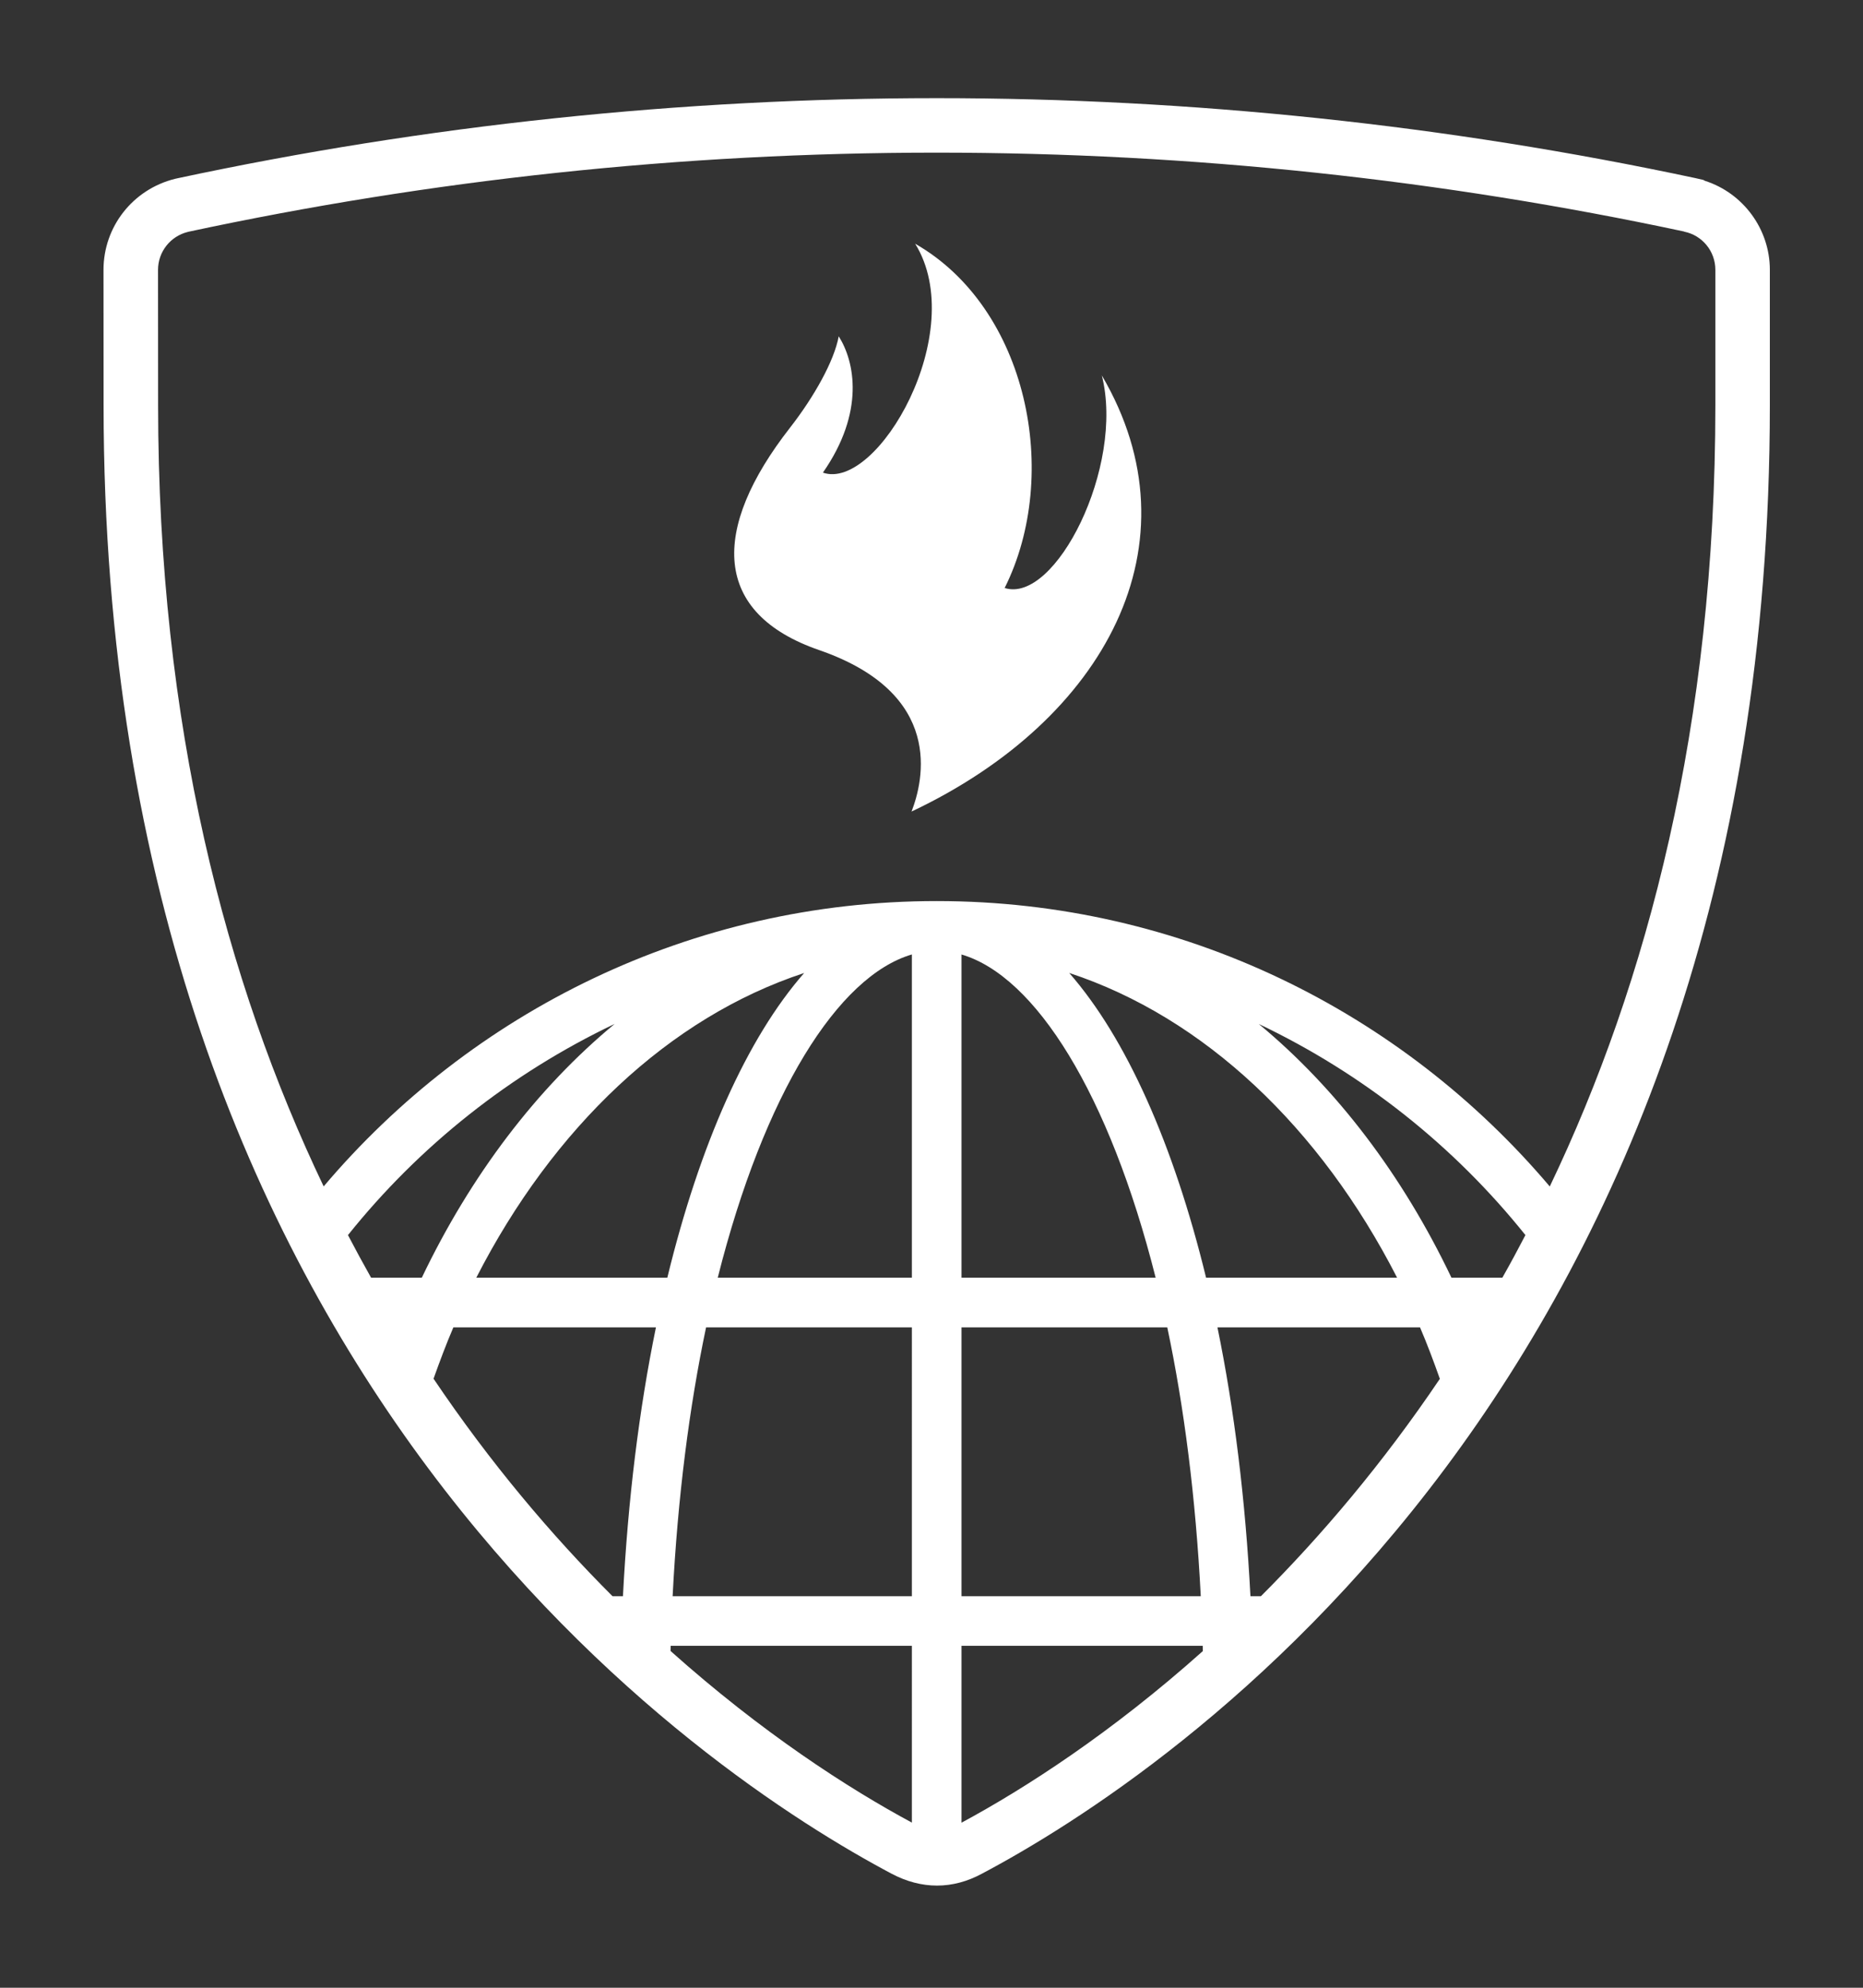 <?xml version="1.0" encoding="iso-8859-1"?>
<!-- Generator: Adobe Illustrator 25.4.1, SVG Export Plug-In . SVG Version: 6.00 Build 0)  -->
<svg version="1.1" id="Layer_1" xmlns="http://www.w3.org/2000/svg" xmlns:xlink="http://www.w3.org/1999/xlink" x="0px" y="0px"
	 viewBox="0 0 45 48" style="enable-background:new 0 0 45 48;" xml:space="preserve">
<rect x="0" y="0" width="45" height="48" fill="#333333" stroke="none"/>
<g>
	<defs>
		<rect id="SVGID_1_" width="45" height="48"/>
	</defs>
	<clipPath id="SVGID_00000024696122349705531740000004820690789896137089_">
		<use xlink:href="#SVGID_1_"  style="overflow:visible;"/>
	</clipPath>
	<path style="clip-path:url(#SVGID_00000024696122349705531740000004820690789896137089_);fill:#FFFFFF;" d="M24.267,14.199
		c1.369-2.74,0.557-6.759-2.161-8.313c1.318,2.131-0.918,5.985-2.229,5.527c1.021-1.465,0.767-2.684,0.382-3.292
		c-0.11,0.597-0.593,1.457-1.171,2.2c-1.936,2.476-1.875,4.49,0.7,5.378c3.039,1.051,2.516,3.157,2.23,3.898
		c4.687-2.214,6.979-6.478,4.596-10.531C27.172,11.27,25.489,14.589,24.267,14.199"/>
	<path style="clip-path:url(#SVGID_00000024696122349705531740000004820690789896137089_);fill:#FFFFFF;" d="M41.18,4.366
		l-0.033-0.02l-0.2-0.046c-6-1.281-12.165-1.93-18.322-1.93c-6.163,0-12.336,0.651-18.342,1.936l-0.03,0.007L4.225,4.319
		C3.205,4.574,2.5,5.477,2.5,6.517l0.002,3.266c0,23.546,14.569,33.097,19.034,35.463c0.359,0.19,0.729,0.287,1.097,0.287
		c0.369,0,0.736-0.098,1.09-0.29c4.453-2.36,19.027-11.914,19.027-35.461V6.517C42.75,5.531,42.104,4.661,41.18,4.366 M8.963,30.853
		c-0.189-0.335-0.375-0.679-0.558-1.028c1.723-2.152,3.925-3.901,6.441-5.099c-1.88,1.556-3.473,3.652-4.657,6.127H8.963z
		 M15.047,38.545h-0.252c-1.465-1.464-2.943-3.205-4.323-5.252c0.151-0.422,0.306-0.838,0.479-1.24h4.893
		C15.438,34.028,15.167,36.217,15.047,38.545 M11.505,30.853c1.855-3.621,4.658-6.285,7.919-7.357
		c-1.378,1.572-2.521,4.135-3.305,7.357H11.505z M22.026,44.012c-1.543-0.83-3.623-2.173-5.829-4.144
		c0.002-0.041,0.002-0.083,0.003-0.125h5.826V44.012z M22.026,38.545h-5.779c0.122-2.387,0.403-4.573,0.808-6.492h4.971V38.545z
		 M22.026,30.853h-4.689c1.12-4.443,2.902-7.281,4.689-7.805V30.853z M23.225,44.014v-4.271h5.826
		c0.001,0.042,0.001,0.085,0.003,0.127C26.848,41.841,24.767,43.183,23.225,44.014 M28.195,32.053
		c0.406,1.919,0.687,4.105,0.809,6.492h-5.779v-6.492H28.195z M23.225,30.853v-7.804c1.787,0.525,3.568,3.362,4.689,7.804H23.225z
		 M25.827,23.495c3.26,1.073,6.064,3.736,7.919,7.358h-4.614C28.347,27.631,27.203,25.067,25.827,23.495 M30.457,38.545h-0.253
		c-0.121-2.328-0.391-4.517-0.797-6.492H34.3c0.173,0.403,0.329,0.82,0.479,1.243C33.4,35.34,31.921,37.081,30.457,38.545
		 M36.289,30.853h-1.23c-1.181-2.474-2.773-4.569-4.652-6.125c2.515,1.197,4.716,2.945,6.439,5.097
		C36.664,30.175,36.479,30.518,36.289,30.853 M41.434,9.782c0,7.733-1.643,13.945-4,18.869c-3.562-4.209-8.874-6.891-14.806-6.892
		h-0.003h-0.001c-5.933,0-11.243,2.682-14.806,6.89C5.462,23.723,3.819,17.515,3.819,9.782L3.817,6.517
		c0-0.443,0.306-0.814,0.715-0.915l0.026-0.007c5.826-1.248,11.868-1.909,18.067-1.909c6.188,0,12.228,0.66,18.046,1.903
		l0.013,0.006c0.429,0.087,0.75,0.467,0.75,0.922V9.782z"/>
</g>
</svg>
